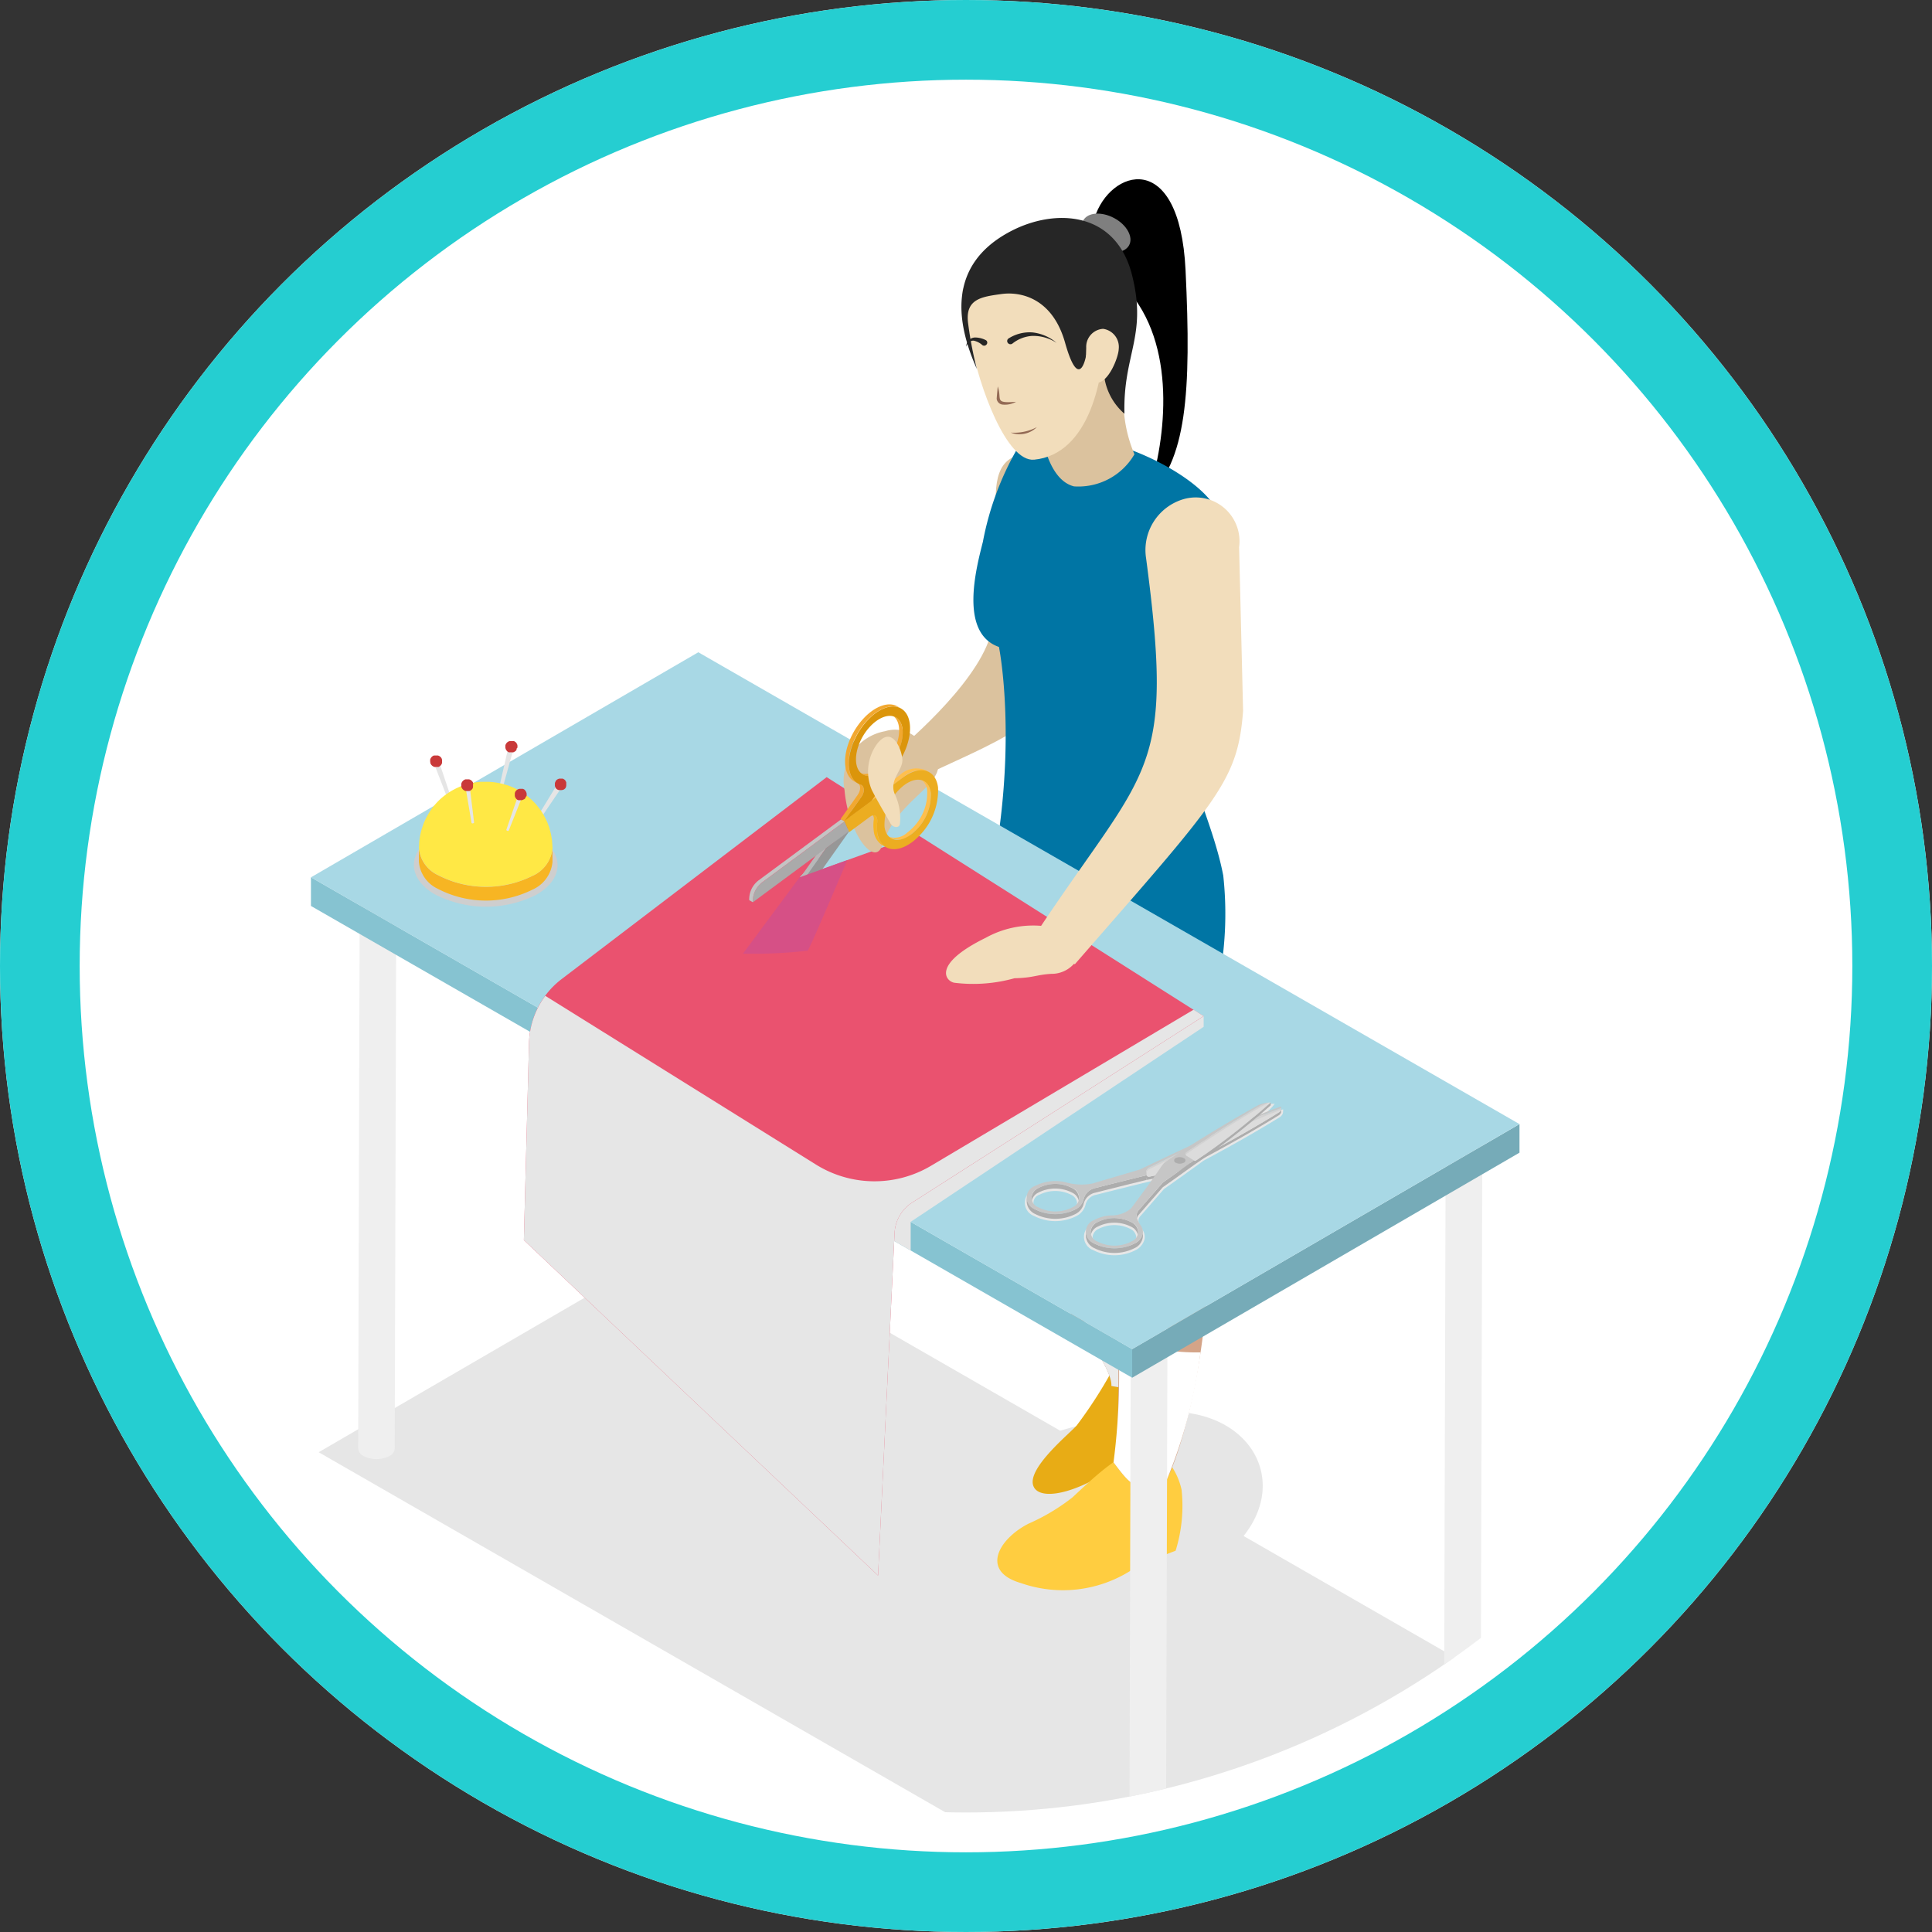 <svg xmlns="http://www.w3.org/2000/svg" xmlns:xlink="http://www.w3.org/1999/xlink" width="97" height="97" viewBox="0 0 97 97">
  <rect x="0" y="0" width="97" height="97" fill="#333333" stroke="none"/>
  <defs>
    <clipPath id="clip-path">
      <circle id="Elipse_4498" data-name="Elipse 4498" cx="42.5" cy="42.5" r="42.5" transform="translate(186 3996)" fill="#ea526f"/>
    </clipPath>
  </defs>
  <g id="Grupo_70738" data-name="Grupo 70738" transform="translate(-390 -3990)">
    <g id="Elipse_4490" data-name="Elipse 4490" transform="translate(390 3990)" fill="#fff" stroke="#25ced1" stroke-width="4">
      <circle cx="48.5" cy="48.5" r="48.5" stroke="none"/>
      <circle cx="48.5" cy="48.5" r="46.5" fill="none"/>
    </g>
    <g id="Enmascarar_grupo_74" data-name="Enmascarar grupo 74" transform="translate(210)" clip-path="url(#clip-path)">
      <g id="Grupo_70719" data-name="Grupo 70719" transform="translate(-187.605 3853.826)">
        <path id="Trazado_107815" data-name="Trazado 107815" d="M462.234,179.261c-3.375.176-.291,5.427-2.138,9.677-1.122,2.584-4.819,5.535-4.819,5.535l1.881.873c3.18-1.495,6.274-2.633,7.137-5.318S465.61,179.084,462.234,179.261Z" transform="translate(-42.961 -20.321)" fill="#dbc29e"/>
        <path id="Trazado_107816" data-name="Trazado 107816" d="M430.617,290.964c2.412-3.032.045-6.66-4.465-6.2a24.842,24.842,0,0,0-4.742.913l-17.781-10.219-19.448,11.3,41.227,23.689,19.448-11.3Z" transform="translate(-0.575 -77.672)" fill="#e6e6e6" style="mix-blend-mode: multiply;isolation: isolate"/>
        <g id="Grupo_70693" data-name="Grupo 70693" transform="translate(414.947 145.174)">
          <path id="Trazado_107817" data-name="Trazado 107817" d="M485.212,149.732c-.3-6.179-3.822-5.04-4.568-2.615l1.8,3.781c2.4,2.928,1.723,7.693.83,10.26C485.262,159.355,485.51,155.91,485.212,149.732Z" transform="translate(-473.031 -145.174)"/>
          <g id="Grupo_70689" data-name="Grupo 70689" transform="translate(4.504 58.741)">
            <path id="Trazado_107818" data-name="Trazado 107818" d="M475.157,294.468a22.62,22.62,0,0,0,1.73-2.666l1.97-1.112.217-.05v4.446a12.014,12.014,0,0,0-1.189.853c-2.363,1.928-4.64,2.427-4.914,1.533S474.812,294.865,475.157,294.468Z" transform="translate(-472.946 -290.64)" fill="#e8ac15"/>
          </g>
          <path id="Trazado_107819" data-name="Trazado 107819" d="M466.167,227.132l6.362-.155s-1.815,9.148-2.463,10.16c-.4.625-3.048,4.55-2.79,5.056s3,.187,5.445,10.949c-.6,1.3-.678,1.668-2.089,1.385.117-1.786-7.218-9.639-8.057-11.327S464.805,229.632,466.167,227.132Z" transform="translate(-462.173 -193.944)" fill="#b58c74"/>
          <path id="Trazado_107820" data-name="Trazado 107820" d="M481.418,282.67c.325,1.055.649,2.268.969,3.676-.6,1.3-.678,1.668-2.089,1.385.037-.559-.657-1.711-1.652-3.083A7.637,7.637,0,0,0,481.418,282.67Z" transform="translate(-471.841 -227.147)" fill="#ebebeb"/>
          <g id="Grupo_70690" data-name="Grupo 70690" transform="translate(2.733 63.79)">
            <path id="Trazado_107821" data-name="Trazado 107821" d="M477.21,303.836c-1.289-1.661-3.042-.026-4.877,1.694a10.163,10.163,0,0,1-2.2,1.318c-1.5.759-2.456,2.393-.384,2.99a6.374,6.374,0,0,0,5.459-.6,20.609,20.609,0,0,1,2.3-1.026,7.594,7.594,0,0,0,.3-3.059A3.435,3.435,0,0,0,477.21,303.836Z" transform="translate(-468.559 -303.144)" fill="#ffcd40"/>
          </g>
          <path id="Trazado_107822" data-name="Trazado 107822" d="M482.053,227.309a42.925,42.925,0,0,1-7.871-1.343c-.644,5.459,2.13,6.2,3.453,19.373.241,2.4.5,11.114.05,12.42.873,1.15,1.176,1.617,2.682.854,1.032-2.047,2.7-9.024,1.855-14.841C480.848,234.213,483.937,231.878,482.053,227.309Z" transform="translate(-469.122 -193.341)" fill="#d4a488"/>
          <path id="Trazado_107823" data-name="Trazado 107823" d="M483,295.431a33.768,33.768,0,0,0,.225-6.277,10.72,10.72,0,0,0,4.141.759,24.878,24.878,0,0,1-1.683,6.372C484.173,297.048,483.871,296.581,483,295.431Z" transform="translate(-474.435 -231.013)" fill="#fff"/>
          <path id="Trazado_107824" data-name="Trazado 107824" d="M475.708,204.119a17.667,17.667,0,0,0,.158-4.954c-.445-2.318-1.585-4.593-2.051-6.87.1-.511.166-.934.2-1.243q-.2-.041-.384-.1c-.233-3.6,2.387-5.966,2.046-9.665-.172-1.862-5.607-4.732-8.832-4.107.025-.022.049-.048.075-.069a2.5,2.5,0,0,0-1.389.612,14.882,14.882,0,0,0-1.733,4.685c-.326,1.292-1.213,4.578.807,5.281,0,0,1.774,8.729-2.813,19.3a5.407,5.407,0,0,0,.526.523c-.078,1.084-.155,2.1-.267,2.992,4.146,4.261,11.841,2.672,13.805,1.759C475.58,211.638,475.173,209.071,475.708,204.119Z" transform="translate(-461.792 -164.207)" fill="#0075a4"/>
          <g id="Grupo_70692" data-name="Grupo 70692" transform="translate(0.928 1.723)">
            <path id="Trazado_107825" data-name="Trazado 107825" d="M479.131,149.79c-.224.414.114,1.025.748,1.368s1.332.284,1.556-.126-.116-1.027-.752-1.366S479.351,149.379,479.131,149.79Z" transform="translate(-473.016 -149.441)" fill="#7f7f7f"/>
            <path id="Trazado_107826" data-name="Trazado 107826" d="M478.05,167.966a6.843,6.843,0,0,0,.546,2.808,3.254,3.254,0,0,1-3.033,1.612c-1.213-.3-1.627-2.263-1.712-3.275l2.448-4.158Z" transform="translate(-469.909 -158.689)" fill="#dbc29e"/>
            <path id="Trazado_107827" data-name="Trazado 107827" d="M464.266,157.911c-.153-1.038.268-.228.268-.228l5.391-1.222,1.421,2.472c.1,3.063-.808,6.791-3.52,7.049-1.384.131-2.777-3.684-3.176-5.9C464.423,158.824,464.266,157.911,464.266,157.911Z" transform="translate(-464.175 -153.626)" fill="#f2ddbb"/>
            <g id="Grupo_70691" data-name="Grupo 70691" transform="translate(0.233 5.965)">
              <path id="Trazado_107828" data-name="Trazado 107828" d="M469.45,171.7c-1.134.084-.686-.115-.921-.774,0,.04-.055.586-.052.626a.329.329,0,0,0,.249.28.539.539,0,0,0,.11.012A1.156,1.156,0,0,0,469.45,171.7Z" transform="translate(-466.939 -168.215)" fill="#936a55"/>
              <path id="Trazado_107829" data-name="Trazado 107829" d="M470.222,176.268a1.236,1.236,0,0,0,1.313-.276A2.428,2.428,0,0,1,470.222,176.268Z" transform="translate(-467.979 -171.236)" fill="#936a55"/>
              <path id="Trazado_107830" data-name="Trazado 107830" d="M469.816,164.748a.154.154,0,0,1,.038-.233,1.972,1.972,0,0,1,1.186-.3,2.241,2.241,0,0,1,1.221.526,2.139,2.139,0,0,0-1.224-.35,1.76,1.76,0,0,0-.993.383A.163.163,0,0,1,469.816,164.748Z" transform="translate(-467.714 -164.214)" fill="#262626"/>
              <path id="Trazado_107831" data-name="Trazado 107831" d="M465.7,165.2a.153.153,0,0,1-.214.038.908.908,0,0,0-.375-.21c-.183-.064-.37.08-.444.292a.633.633,0,0,1,.12-.314.46.46,0,0,1,.336-.153,1.212,1.212,0,0,1,.523.127A.142.142,0,0,1,465.7,165.2Z" transform="translate(-464.667 -164.597)" fill="#262626"/>
            </g>
            <path id="Trazado_107832" data-name="Trazado 107832" d="M464.865,157.565c-.954-2.129-1.614-5.175,1.7-6.911,2.234-1.171,5.3-1.021,6.1,2.232.755,3.038-.465,3.936-.39,6.929a3.02,3.02,0,0,1-1.043-2.2c-.14-.712-.807-1.105-.888-.694s-.421,1.558-1.05-.674-2.221-2.578-3.2-2.441-1.841.237-1.665,1.491A19.113,19.113,0,0,0,464.865,157.565Z" transform="translate(-464.09 -149.766)" fill="#262626"/>
            <path id="Trazado_107833" data-name="Trazado 107833" d="M481.206,164.785a.916.916,0,0,0-.786-1.012.905.905,0,0,0-.846.952c-.005.126-.019.62-.022.769-.018.535.222.977.533.988C480.689,166.5,481.195,165.2,481.206,164.785Z" transform="translate(-473.308 -157.986)" fill="#f2ddbb"/>
          </g>
        </g>
        <g id="Grupo_70694" data-name="Grupo 70694" transform="translate(401.393 171.231)">
          <path id="Trazado_107834" data-name="Trazado 107834" d="M430.145,209.705l-.081,28.485a.444.444,0,0,1-.267.363,1.387,1.387,0,0,1-1.294,0,.443.443,0,0,1-.274-.369l.081-28.484a.461.461,0,0,0,.271.374,1.408,1.408,0,0,0,1.3,0,.447.447,0,0,0,.269-.37Z" transform="translate(-428.228 -209.701)" fill="#efefef"/>
        </g>
        <g id="Grupo_70695" data-name="Grupo 70695" transform="translate(440.113 193.471)" style="isolation: isolate">
          <path id="Trazado_107835" data-name="Trazado 107835" d="M526.029,264.779l-.081,28.484a.463.463,0,0,1-.267.371,1.43,1.43,0,0,1-1.3,0,.462.462,0,0,1-.272-.376l.08-28.482a.45.45,0,0,0,.275.374,1.385,1.385,0,0,0,1.292,0,.448.448,0,0,0,.269-.371Z" transform="translate(-524.113 -264.777)" fill="#efefef"/>
        </g>
        <g id="Grupo_70696" data-name="Grupo 70696" transform="translate(385.586 180.42)" style="isolation: isolate">
          <path id="Trazado_107836" data-name="Trazado 107836" d="M391,232.458l-.08,28.483a.459.459,0,0,1-.265.373,1.448,1.448,0,0,1-1.3,0,.459.459,0,0,1-.27-.38l.079-28.477a.458.458,0,0,0,.271.371,1.4,1.4,0,0,0,1.3,0,.455.455,0,0,0,.268-.37Z" transform="translate(-389.083 -232.457)" fill="#efefef"/>
        </g>
        <g id="Grupo_70697" data-name="Grupo 70697" transform="translate(424.304 202.655)" style="isolation: isolate">
          <path id="Trazado_107837" data-name="Trazado 107837" d="M486.881,287.525,486.8,316.01a.46.46,0,0,1-.271.371,1.425,1.425,0,0,1-1.3,0,.457.457,0,0,1-.269-.378l.08-28.485a.457.457,0,0,0,.27.377,1.412,1.412,0,0,0,1.3,0,.453.453,0,0,0,.269-.372Z" transform="translate(-484.964 -287.519)" fill="#efefef"/>
        </g>
        <g id="Grupo_70698" data-name="Grupo 70698" transform="translate(383.217 168.918)">
          <path id="Trazado_107838" data-name="Trazado 107838" d="M504.762,262.649l0,1.434-19.447,11.3,0-1.436Z" transform="translate(-444.085 -238.955)" fill="#76abb8"/>
          <path id="Trazado_107839" data-name="Trazado 107839" d="M424.448,255.65l0,1.436L383.217,233.4V231.96Z" transform="translate(-383.217 -220.659)" fill="#86c3d1"/>
          <path id="Trazado_107840" data-name="Trazado 107840" d="M443.893,227.668l-19.445,11.3-41.231-23.689,19.448-11.3Z" transform="translate(-383.217 -203.975)" fill="#a8d8e5"/>
        </g>
        <path id="Trazado_107841" data-name="Trazado 107841" d="M445.37,248.706l1.692,8.231,3.32,1.907v-1.438l14.71-9.792v-.537L451,245.624Z" transform="translate(-37.055 -59.887)" fill="#e6e6e6" style="mix-blend-mode: multiply;isolation: isolate"/>
        <g id="Grupo_70704" data-name="Grupo 70704" transform="translate(388.379 173.344)">
          <path id="Trazado_107842" data-name="Trazado 107842" d="M402.2,225.9a5.625,5.625,0,0,0-5.1-.051c-1.43.8-1.462,2.126-.072,2.956a5.623,5.623,0,0,0,5.1.052C403.555,228.052,403.588,226.729,402.2,225.9Z" transform="translate(-396 -221.09)" fill="#cecece" style="mix-blend-mode: multiply;isolation: isolate"/>
          <g id="Grupo_70699" data-name="Grupo 70699" transform="translate(4.083 0)">
            <path id="Trazado_107843" data-name="Trazado 107843" d="M406.948,216.267a.206.206,0,0,1-.18-.047.067.067,0,0,1-.023-.06l-.632,2.779a.03.03,0,0,0,.012.029.1.1,0,0,0,.087.023.032.032,0,0,0,.026-.021l.762-2.746A.066.066,0,0,1,406.948,216.267Z" transform="translate(-406.112 -215.665)" fill="#e5e5e5"/>
            <path id="Trazado_107844" data-name="Trazado 107844" d="M407.978,215.3a.068.068,0,0,1,0-.009c0-.006,0-.013,0-.023v-.024a.214.214,0,0,0,0-.024h0c0-.006,0-.013,0-.025l-.005-.023c0-.013-.009-.028-.013-.04l-.01-.021-.012-.022-.009-.014-.008-.01c0-.006-.011-.013-.015-.019l-.014-.015-.011-.01a.078.078,0,0,0-.015-.013l-.006,0-.015-.011-.014-.009-.015-.008-.014-.007h0l-.007,0-.007,0-.013,0a.088.088,0,0,0-.014,0l-.013,0-.014,0-.014,0-.015,0h-.064l-.017,0-.021,0-.019,0-.025.008-.019.008c-.01,0-.021.01-.03.015l-.019.011-.028.022,0,0h0l-.016.016a.332.332,0,0,0-.031.038l-.013.02a.22.22,0,0,0-.017.034.093.093,0,0,0-.007.016l0,.006-.008.023v0l0,.007h0l0,.019c0,.008,0,.019,0,.026v.019c0,.008,0,.018,0,.026l0,.019.005.025.006.019a.256.256,0,0,0,.009.027l.008.017a.2.2,0,0,0,.015.027l.01.016.023.029.013.013.018.017.013.01.016.011.014.009,0,0,.006,0,0,0,.014.007.013.006h0l.01,0h0l.013,0,.014,0,.007,0h.007l.013,0,.015,0,.015,0h.05l.016,0,.023,0,.018,0h0l.032-.01.017-.008.027-.015.017-.01.021-.017.005,0,.007-.006,0,0,.018-.019h0a.082.082,0,0,1,.008-.01l0,0a.067.067,0,0,1,.008-.012.12.12,0,0,1,.01-.015l.007-.011a.034.034,0,0,1,0-.01l0-.006,0-.006.007-.018,0-.014.006-.019A.181.181,0,0,0,407.978,215.3Z" transform="translate(-406.855 -214.935)" fill="#c93939"/>
          </g>
          <g id="Grupo_70700" data-name="Grupo 70700" transform="translate(0.804 0.741)">
            <path id="Trazado_107845" data-name="Trazado 107845" d="M398.876,218.011a.205.205,0,0,1-.176.062.065.065,0,0,1-.052-.036l1.033,2.656a.031.031,0,0,0,.025.018.1.1,0,0,0,.085-.03.03.03,0,0,0,.009-.031l-.906-2.7A.066.066,0,0,1,398.876,218.011Z" transform="translate(-398.382 -217.472)" fill="#e5e5e5"/>
            <path id="Trazado_107846" data-name="Trazado 107846" d="M398.587,216.949l0-.007-.011-.021,0,0,0,0-.008-.013a.153.153,0,0,0-.015-.019h0l-.017-.019-.017-.017-.034-.025-.019-.011-.022-.011-.015-.006-.013-.005-.022-.006-.019,0-.015,0-.021,0h-.059l-.015,0h-.016l-.014,0a.06.06,0,0,0-.014,0l-.013,0-.013.006-.014,0-.013.007-.013.007-.014.008-.013.009-.014.011-.013.011-.016.015-.012.014-.017.022-.012.017c-.005.009-.01.02-.015.028l-.009.02c0,.011-.008.023-.01.034v0l0,.022a.372.372,0,0,0,0,.048v.024a.284.284,0,0,0,.006.038l0,.016,0,.007.007.023h0l0,.007h0l.008.019.013.023.01.016.015.021.012.013.019.019.015.013.022.017.017.01a.18.18,0,0,0,.027.014l.017.008.035.01.017,0,.025,0h.069l.016,0,.014,0h0l.01,0h0l.014,0,.014,0,.006,0,.005,0h0l.012-.005.014-.006.013-.007.014-.009.013-.008.015-.011.013-.011.017-.016.012-.013v0h0l0,0c.007-.009.014-.018.02-.027l.01-.016.014-.027.007-.017c0-.008.007-.019.009-.027l0-.007a.048.048,0,0,0,0-.008v0c0-.008,0-.018,0-.026v0a.123.123,0,0,0,0-.013v-.005a.07.07,0,0,1,0-.013.137.137,0,0,0,0-.019v-.013s0-.008,0-.012v-.014l0-.02,0-.014-.006-.019A.18.18,0,0,0,398.587,216.949Z" transform="translate(-397.99 -216.77)" fill="#c93939"/>
          </g>
          <g id="Grupo_70701" data-name="Grupo 70701" transform="translate(5.643 1.891)">
            <path id="Trazado_107847" data-name="Trazado 107847" d="M411.623,220.842a.2.2,0,0,1-.156-.1.065.065,0,0,1,0-.064l-1.486,2.433a.035.035,0,0,0,0,.031.1.1,0,0,0,.076.05.031.031,0,0,0,.03-.012l1.6-2.358A.066.066,0,0,1,411.623,220.842Z" transform="translate(-409.975 -220.248)" fill="#e5e5e5"/>
            <path id="Trazado_107848" data-name="Trazado 107848" d="M414.055,220.075a.031.031,0,0,1,0-.007l.01-.022,0,0v-.005l0-.014c0-.01,0-.015.007-.023h0c0-.006,0-.013,0-.025l0-.023a.276.276,0,0,0,0-.041l0-.023c0-.008,0-.017,0-.025a.135.135,0,0,0,0-.016l0-.013c0-.007-.006-.015-.009-.022l-.008-.019a.085.085,0,0,1-.008-.013l-.01-.018,0-.005-.01-.015-.011-.013-.011-.013-.011-.011h0l0,0,0,0-.011-.01-.012-.008-.013-.008-.011-.008-.013-.007-.013-.007-.014-.006-.015-.006-.015,0-.017,0-.017,0-.022,0-.019,0h-.048l-.032,0-.021.006-.033.011,0,0h0l-.021.01a.325.325,0,0,0-.042.026l-.018.014-.028.028a.063.063,0,0,1-.01.012l0,.006-.013.02h0l0,.007h0l-.01.017-.011.023-.007.019c0,.007,0,.017-.007.024l0,.019c0,.008,0,.019,0,.027v.019c0,.009,0,.02,0,.029v.019l0,.03.005.018a.289.289,0,0,0,.013.036l.007.017.012.021.009.015.012.016.009.013,0,0,0,0,0,0,.01.01.011.01h0l.008.006,0,0,.011.009.012.008.006,0,0,0,0,0,.013.007.013.006.013.006.015.006.015,0,.018.006.016,0,.023,0,.017,0h.038l.019,0,.031-.005.018,0,.026-.01.007,0,.008,0h0l.023-.012h0l.011-.007.005,0,.011-.008.014-.011.01-.009a.038.038,0,0,0,.009-.008l0,0,.005,0,.013-.015.009-.011.011-.017Z" transform="translate(-412.058 -219.617)" fill="#c93939"/>
          </g>
          <path id="Trazado_107849" data-name="Trazado 107849" d="M402.323,229.729a5.224,5.224,0,0,1-4.742-.048,1.654,1.654,0,0,1-.948-1.358l0,.688a1.654,1.654,0,0,0,.948,1.359,5.231,5.231,0,0,0,4.743.048,1.691,1.691,0,0,0,1.016-1.389l0-.687A1.689,1.689,0,0,1,402.323,229.729Z" transform="translate(-396.376 -222.917)" fill="#f7b523"/>
          <path id="Trazado_107850" data-name="Trazado 107850" d="M403.319,223.021l-.041-.261c-.026-.119-.069-.275-.1-.393l-.09-.24c-.022-.051-.05-.109-.079-.168-.019-.039-.038-.077-.057-.114l-.051-.1-.133-.21c-.031-.043-.068-.091-.106-.14-.025-.031-.048-.063-.073-.092-.039-.048-.078-.1-.112-.137l-.166-.169a3.412,3.412,0,0,0-.406-.329l-.185-.118c-.067-.042-.14-.081-.215-.12h0c-.051-.025-.1-.05-.159-.073l-.019-.009-.055-.023-.067-.026-.067-.026-.077-.025-.015,0-.078-.026-.169-.046-.159-.035-.157-.027-.154-.019c-.045,0-.105-.009-.151-.012l-.151,0-.15,0-.077,0-.046,0-.027,0c-.046,0-.108.01-.155.016h-.007c-.03,0-.059.009-.089.012l-.059.009-.054.011-.1.02-.011,0-.114.029-.134.038-.1.03-.031.012c-.033.012-.066.023-.1.036l-.042.015c-.033.013-.07.03-.108.046l-.071.032-.033.015-.18.094c-.079.045-.161.095-.242.15l0,0h0a3.19,3.19,0,0,0-1.017,1.1,3.135,3.135,0,0,0-.227.478l-.081.244a3.494,3.494,0,0,0-.122.66c0,.08-.008.187-.011.268a1.654,1.654,0,0,0,.948,1.358,5.224,5.224,0,0,0,4.742.048,1.689,1.689,0,0,0,1.016-1.387C403.34,223.3,403.328,223.142,403.319,223.021Z" transform="translate(-396.378 -217.999)" fill="#ffe845"/>
          <g id="Grupo_70702" data-name="Grupo 70702" transform="translate(2.367 1.937)">
            <path id="Trazado_107851" data-name="Trazado 107851" d="M402.341,220.191l.341,2.019a.034.034,0,0,0,.021.023.1.1,0,0,0,.09-.013.033.033,0,0,0,.016-.029l-.242-2Z" transform="translate(-402.148 -220.005)" fill="#e5e5e5"/>
            <path id="Trazado_107852" data-name="Trazado 107852" d="M402.479,219.97a.056.056,0,0,0,0-.008l-.006-.023v0l0,0,0-.014a.155.155,0,0,0-.01-.022h0l-.013-.022-.013-.019c-.008-.01-.019-.023-.028-.031l-.016-.016-.02-.015-.013-.01-.012-.007-.021-.011-.019-.008-.013-.005-.019-.006-.006,0-.019,0-.017,0-.016,0h-.06l-.015,0-.014,0-.014,0-.014,0-.014,0-.016.006-.015.006-.016.008-.015.008-.019.012-.015.011-.02.018-.015.014-.021.025-.013.018c-.006.009-.012.021-.018.03v.005l-.009.02a.172.172,0,0,0-.014.046l0,.023a.244.244,0,0,0,0,.039v.022l0,.024v0a.02.02,0,0,0,0,.008h0l0,.019.007.024.007.018c0,.008.008.017.01.024l.01.017a.235.235,0,0,0,.015.023l.011.015.019.021.014.013.024.019.015.011c.01.007.022.013.032.019l.017.007.023.008.017.006.018,0,.017,0h.017l.015,0h.043l.015,0h.014l.015,0,.014,0,.014,0,.016-.006.014-.006.017-.008.015-.008.019-.013.014-.01,0,0h0l.025-.023.013-.013.02-.025.01-.015.014-.025,0-.007,0-.008v0l.009-.024v0a.059.059,0,0,0,0-.012l0,0,0-.014a.134.134,0,0,0,0-.018l0-.013a.05.05,0,0,1,0-.011v-.049l0-.02Z" transform="translate(-401.862 -219.731)" fill="#c93939"/>
          </g>
          <g id="Grupo_70703" data-name="Grupo 70703" transform="translate(4.648 2.407)">
            <path id="Trazado_107853" data-name="Trazado 107853" d="M408.176,221.254l-.666,1.935a.031.031,0,0,0,.008.03.1.1,0,0,0,.084.032.034.034,0,0,0,.027-.018l.745-1.872Z" transform="translate(-407.509 -221.109)" fill="#e5e5e5"/>
            <path id="Trazado_107854" data-name="Trazado 107854" d="M409.118,221.291a.03.03,0,0,1,0-.008c0-.006,0-.012.005-.023v-.009l0-.015c0-.01,0-.015,0-.024h0c0-.006,0-.012,0-.025l0-.022c0-.013-.006-.029-.009-.042l-.007-.021-.01-.023-.007-.015-.006-.012-.014-.02-.012-.017-.01-.011a.078.078,0,0,0-.013-.015l0-.005-.014-.013-.013-.01-.014-.01-.013-.009h0l-.006,0-.006,0-.013-.007a.082.082,0,0,0-.013-.006l-.013-.005-.013,0-.014,0-.015,0-.014,0-.016,0-.016,0h-.057l-.019,0-.027.005-.019.006-.031.011-.02.01-.03.019h0l0,0-.018.014a.309.309,0,0,0-.034.034l-.015.018c-.01.015-.014.022-.02.032l-.008.015,0,.006-.009.022v0a.058.058,0,0,1,0,.008h0l-.006.019,0,.025,0,.019c0,.008,0,.018,0,.025v.02c0,.008,0,.018,0,.027l0,.019a.161.161,0,0,0,.006.027l.006.018.011.028.009.017c.006.011.013.021.019.032l.011.013.017.019.012.012.015.013.012.01,0,0,0,0,0,0,.012.008.014.008h0l.009,0h0l.014.006.013.006.006,0,.005,0h0l.013,0,.014,0,.015,0,.016,0h.016l.018,0h.039l.018,0h0l.034-.008.018-.006.029-.011.016-.008.024-.015.006,0,.007,0,0,0,.02-.017h0l.009-.01,0,0,.008-.01.012-.014.008-.01a.052.052,0,0,0,.006-.01l0-.006,0-.006.01-.018.007-.014.007-.018A.073.073,0,0,0,409.118,221.291Z" transform="translate(-408.104 -220.896)" fill="#c93939"/>
          </g>
        </g>
        <g id="Grupo_70714" data-name="Grupo 70714" transform="translate(419.061 191.527)">
          <path id="Trazado_107855" data-name="Trazado 107855" d="M484.949,260.4l-.119.032a9.729,9.729,0,0,0-.985.361,4.493,4.493,0,0,0,.553-.515l.124-.155h-.2a.848.848,0,0,0-.129.009l-.018,0-.017.009-.255.147-.143.083-.088-.021-.032.018c-.644.358-1.946,1.1-3.434,2.045-1.174.547-2.182,1.03-2.479,1.173l-2.381.7a1.493,1.493,0,0,1-.428.056,4.253,4.253,0,0,1-.89-.125,2.471,2.471,0,0,0-.526-.055,2.147,2.147,0,0,0-1.06.256.713.713,0,0,0,.006,1.338,2.327,2.327,0,0,0,2.121,0,.871.871,0,0,0,.448-.533.665.665,0,0,1,.527-.53c.7-.177,1.709-.431,2.567-.638l.282-.068c-.394.557-.886,1.218-1.163,1.588-.085.112-.32.257-.967.309a2.037,2.037,0,0,0-.853.248.713.713,0,0,0,.006,1.338,2.327,2.327,0,0,0,2.121,0,.876.876,0,0,0,.447-.531.608.608,0,0,0-.094-.483c-.2-.3-.279-.5-.128-.676l1.2-1.377c.085-.059.687-.483,1.5-1.071h0l.053-.038.443-.321c.8-.428,2.356-1.274,3.8-2.168a.391.391,0,0,0,.164-.183.279.279,0,0,0,.02-.1Zm-10.643,5.1a1.765,1.765,0,0,1-1.591,0,.424.424,0,0,1-.006-.812,1.769,1.769,0,0,1,1.592,0,.511.511,0,0,1,.3.408A.5.5,0,0,1,474.306,265.5Zm2.967,1.713a1.768,1.768,0,0,1-1.592,0,.509.509,0,0,1-.3-.407.5.5,0,0,1,.3-.405,1.766,1.766,0,0,1,1.591,0,.509.509,0,0,1,.3.408A.5.5,0,0,1,477.273,267.209Z" transform="translate(-471.98 -260.056)" fill="#e7e7e7" style="mix-blend-mode: multiply;isolation: isolate"/>
          <g id="Grupo_70705" data-name="Grupo 70705" transform="translate(12.86 0.212)" style="isolation: isolate">
            <path id="Trazado_107856" data-name="Trazado 107856" d="M503.842,260.488v.233a.173.173,0,0,1-.014.065v-.233a.169.169,0,0,0,.014-.065Z" transform="translate(-503.827 -260.488)" fill="#cbcbcb"/>
          </g>
          <path id="Trazado_107857" data-name="Trazado 107857" d="M488.487,263.018l-1.215.592-.031.016a.252.252,0,0,0-.147.2v.234a.251.251,0,0,1,.147-.2l.031-.016,1.214-.592c.2-.1,3.666-1.756,5.365-2.368v-.233C492.152,261.262,488.688,262.921,488.487,263.018Z" transform="translate(-480.99 -260.372)" fill="#d2d2d2"/>
          <g id="Grupo_70706" data-name="Grupo 70706" transform="translate(6.103 3.458)" style="isolation: isolate">
            <path id="Trazado_107858" data-name="Trazado 107858" d="M487.094,268.532v0Z" transform="translate(-487.093 -268.526)" fill="#b8b8b8"/>
          </g>
          <path id="Trazado_107859" data-name="Trazado 107859" d="M487.1,268.73v.234l-.006-.19v-.233Z" transform="translate(-480.99 -265.077)" fill="#a5a5a5"/>
          <g id="Grupo_70707" data-name="Grupo 70707" transform="translate(6.108 0.373)">
            <path id="Trazado_107860" data-name="Trazado 107860" d="M493.86,260.886v.138a.3.3,0,0,1-.126.139c-2.261,1.4-4.885,2.743-5.129,2.852a9.676,9.676,0,0,1-1.5.386v-.138a9.773,9.773,0,0,0,1.5-.386c.245-.109,2.867-1.453,5.129-2.853a.3.3,0,0,0,.126-.138Z" transform="translate(-487.107 -260.886)" fill="#adadad"/>
          </g>
          <path id="Trazado_107861" data-name="Trazado 107861" d="M493.852,260.886a.3.3,0,0,1-.126.138c-2.262,1.4-4.884,2.743-5.129,2.853a9.77,9.77,0,0,1-1.5.386l-.005-.19a.247.247,0,0,1,.147-.21l.031-.016,1.206-.588C488.69,263.157,492.153,261.5,493.852,260.886Z" transform="translate(-480.991 -260.513)" fill="#dcdcdc"/>
          <g id="Grupo_70708" data-name="Grupo 70708" transform="translate(0.334 4.087)">
            <path id="Trazado_107862" data-name="Trazado 107862" d="M475.193,270.779v.233a.6.6,0,0,0-.353-.492,1.858,1.858,0,0,0-1.687,0,.591.591,0,0,0-.346.485v-.233a.594.594,0,0,1,.347-.485,1.859,1.859,0,0,1,1.687,0,.6.6,0,0,1,.352.492Z" transform="translate(-472.807 -270.084)" fill="#adadad"/>
          </g>
          <g id="Grupo_70709" data-name="Grupo 70709" transform="translate(0.095 3.654)">
            <path id="Trazado_107863" data-name="Trazado 107863" d="M478.229,269.01v.234c-.869.21-1.876.463-2.568.638a.763.763,0,0,0-.6.6.778.778,0,0,1-.4.472,2.235,2.235,0,0,1-2.025,0,.715.715,0,0,1-.422-.591v-.233a.715.715,0,0,0,.422.59,2.233,2.233,0,0,0,2.025,0,.779.779,0,0,0,.4-.471.762.762,0,0,1,.6-.6c.693-.175,1.7-.428,2.568-.638Z" transform="translate(-472.215 -269.01)" fill="#adadad"/>
          </g>
          <path id="Trazado_107864" data-name="Trazado 107864" d="M478.229,263.928c-.868.21-1.875.464-2.568.638a.762.762,0,0,0-.6.6.78.78,0,0,1-.4.471,2.233,2.233,0,0,1-2.025,0,.619.619,0,0,1-.006-1.173,2.235,2.235,0,0,1,1.518-.19,2.86,2.86,0,0,0,1.365.067l2.388-.706c.293-.141,5.867-2.821,7.092-3.153a.174.174,0,0,1-.014.067c-1.7.612-5.163,2.271-5.364,2.368l-1.216.592-.031.016a.247.247,0,0,0-.147.21Zm-3.736,1.614a.516.516,0,0,0,0-.977,1.859,1.859,0,0,0-1.687,0,.517.517,0,0,0,.005.978,1.859,1.859,0,0,0,1.687,0Z" transform="translate(-472.12 -260.274)" fill="#c6c6c6"/>
          <g id="Grupo_70713" data-name="Grupo 70713" transform="translate(3.062)">
            <path id="Trazado_107865" data-name="Trazado 107865" d="M500.976,260.115v.058l.088-.022s.211-.046.219-.046a.518.518,0,0,0,.206-.122A1.492,1.492,0,0,0,500.976,260.115Z" transform="translate(-492.329 -259.975)" fill="#c6c6c6"/>
            <path id="Trazado_107866" data-name="Trazado 107866" d="M496.107,259.983a1.591,1.591,0,0,0-.482.184c-.6.352-1.279.759-1.841,1.121-.975.63-1.533,1-1.78,1.171a.123.123,0,0,0-.064.1v.233a.123.123,0,0,1,.064-.1c.247-.168.806-.541,1.78-1.171.634-.409,1.415-.874,2.068-1.253l.254-.148v-.138Z" transform="translate(-486.941 -259.975)" fill="#d2d2d2"/>
            <g id="Grupo_70710" data-name="Grupo 70710" transform="translate(4.998 2.583)" style="isolation: isolate">
              <path id="Trazado_107867" data-name="Trazado 107867" d="M492.013,266.465v.233a.132.132,0,0,1-.073-.107v-.233a.131.131,0,0,0,.073.107Z" transform="translate(-491.939 -266.358)" fill="#ededed"/>
            </g>
            <path id="Trazado_107868" data-name="Trazado 107868" d="M492.473,266.841v.233l-.353-.218v-.233Z" transform="translate(-487.049 -263.933)" fill="#d6d6d6"/>
            <path id="Trazado_107869" data-name="Trazado 107869" d="M496.224,259.962a38.675,38.675,0,0,1-3.857,3l-.353-.218c-.092-.057-.1-.146-.009-.206.247-.167.806-.54,1.763-1.159l.017-.011c.634-.409,1.415-.874,2.068-1.253l.255-.147A.769.769,0,0,1,496.224,259.962Z" transform="translate(-486.943 -259.962)" fill="#dcdcdc"/>
            <g id="Grupo_70711" data-name="Grupo 70711" transform="translate(0.239 5.801)">
              <path id="Trazado_107870" data-name="Trazado 107870" d="M482.541,275.022v.234a.6.6,0,0,0-.353-.492,1.861,1.861,0,0,0-1.687,0,.591.591,0,0,0-.346.486v-.233a.593.593,0,0,1,.347-.486,1.859,1.859,0,0,1,1.687,0,.6.6,0,0,1,.352.492Z" transform="translate(-480.155 -274.328)" fill="#adadad"/>
            </g>
            <g id="Grupo_70712" data-name="Grupo 70712">
              <path id="Trazado_107871" data-name="Trazado 107871" d="M488.857,262.886a.159.159,0,0,1-.109-.008h0v-.008c-.882.636-1.529,1.091-1.564,1.115l-1.209,1.386a.384.384,0,0,0-.1.26l0,.233a.393.393,0,0,1,.1-.26l1.209-1.386c.035-.024.682-.479,1.564-1.115v-.087h0v.087a38.431,38.431,0,0,0,3.857-3v-.138A37.059,37.059,0,0,1,488.857,262.886Z" transform="translate(-483.323 -259.962)" fill="#adadad"/>
              <path id="Trazado_107872" data-name="Trazado 107872" d="M482.012,276.619a2.233,2.233,0,0,1-2.026,0,.717.717,0,0,1-.423-.59v.233a.717.717,0,0,0,.423.59,2.232,2.232,0,0,0,2.025,0,.71.71,0,0,0,.416-.582v-.234A.712.712,0,0,1,482.012,276.619Z" transform="translate(-479.563 -269.541)" fill="#adadad"/>
            </g>
            <path id="Trazado_107873" data-name="Trazado 107873" d="M484.627,262.654c.247-.168.806-.541,1.78-1.171.578-.373,1.278-.792,1.892-1.151l-.088-.022c-.806.448-2.635,1.491-4.574,2.788a.966.966,0,0,0-.269.264c-.374.565-1.1,1.545-1.538,2.131a1.551,1.551,0,0,1-1.036.346,1.952,1.952,0,0,0-.813.235.62.62,0,0,0,.006,1.173,2.233,2.233,0,0,0,2.026,0c.409-.238.516-.584.322-.879-.17-.258-.336-.545-.12-.791l1.209-1.386c.035-.024.682-.479,1.564-1.115l-.352-.218C484.544,262.8,484.539,262.714,484.627,262.654Zm-2.783,4.5a1.86,1.86,0,0,1-1.688,0,.516.516,0,0,1,0-.977,1.859,1.859,0,0,1,1.687,0A.516.516,0,0,1,481.844,267.15Z" transform="translate(-479.565 -260.17)" fill="#c6c6c6"/>
          </g>
          <path id="Trazado_107874" data-name="Trazado 107874" d="M486.95,269.03l-.107.088c0,.017.056.029.071.041a.872.872,0,0,0,.313-.033C486.985,269.137,486.95,269.03,486.95,269.03Z" transform="translate(-480.841 -265.368)" fill="#adadad"/>
          <path id="Trazado_107875" data-name="Trazado 107875" d="M491.023,266.8a.122.122,0,0,1,0,.232.44.44,0,0,1-.4,0,.123.123,0,0,1,0-.232A.44.44,0,0,1,491.023,266.8Z" transform="translate(-483.046 -264.008)" fill="#adadad"/>
        </g>
        <path id="Trazado_107876" data-name="Trazado 107876" d="M429.458,222.408l-5.922,2.132,3.607-3.6-2.25-1.427-13.312,10.143a4.156,4.156,0,0,0-1.631,3.189l-.259,9.913,17.783,16.84.829-17.2a1.926,1.926,0,0,1,.884-1.526l14.633-9.358Z" transform="translate(-15.784 -44.321)" fill="#ea526f"/>
        <path id="Trazado_107877" data-name="Trazado 107877" d="M453.083,213.951a1.648,1.648,0,0,0-1.51-.278,2.525,2.525,0,0,0-2.037,2.972c.185,2.152,1.513,3.9,1.894,2.747.714-2.173,2.828-2.877,2.814-4.017Z" transform="translate(-39.528 -40.788)" fill="#dbc29e"/>
        <path id="Trazado_107878" data-name="Trazado 107878" d="M443.317,247.4l-13.189,7.84a5.559,5.559,0,0,1-5.768-.061l-13.594-8.475a4.148,4.148,0,0,0-.816,2.351l-.259,9.913,17.783,16.84.829-17.2a1.926,1.926,0,0,1,.884-1.526l14.633-9.358Z" transform="translate(-15.784 -60.533)" fill="#e6e6e6" style="mix-blend-mode: multiply;isolation: isolate"/>
        <g id="Grupo_70718" data-name="Grupo 70718" transform="translate(405.217 171.539)">
          <path id="Trazado_107879" data-name="Trazado 107879" d="M457.073,220.444a.737.737,0,0,0-.33-.571l-.18-.1a.738.738,0,0,1,.33.571,2.481,2.481,0,0,1-.719,1.856,2.2,2.2,0,0,1-.276.244.925.925,0,0,1-1,.189l.18.1a.923.923,0,0,0,1-.189,2.146,2.146,0,0,0,.276-.244A2.479,2.479,0,0,0,457.073,220.444Z" transform="translate(-447.953 -216.012)" fill="#ffbf4d"/>
          <g id="Grupo_70715" data-name="Grupo 70715" transform="translate(6.145 5.491)" style="isolation: isolate">
            <path id="Trazado_107880" data-name="Trazado 107880" d="M453.635,225.742l-.18-.1a.967.967,0,0,1-.432-.749,2.061,2.061,0,0,1,0-.5.322.322,0,0,0-.106-.326l.179.1a.325.325,0,0,1,.107.326,1.961,1.961,0,0,0,0,.5.966.966,0,0,0,.433.749Z" transform="translate(-452.915 -224.064)" fill="#f7b523"/>
          </g>
          <path id="Trazado_107881" data-name="Trazado 107881" d="M455.37,218.506a1.219,1.219,0,0,0-1.314.248l-1.6,1.181.179.1,1.6-1.181a1.217,1.217,0,0,1,1.313-.248Z" transform="translate(-446.499 -215.197)" fill="#ffbf4d"/>
          <path id="Trazado_107882" data-name="Trazado 107882" d="M449.853,226.131l-.179-.1-.02-.044.18.1Z" transform="translate(-444.826 -219.717)" fill="#dea320"/>
          <path id="Trazado_107883" data-name="Trazado 107883" d="M449.515,225.364l-.18-.1-.216-.49.179.1Z" transform="translate(-444.506 -218.994)" fill="#dea320"/>
          <path id="Trazado_107884" data-name="Trazado 107884" d="M449.277,224.83l-.179-.1-.014-.03.18.1Z" transform="translate(-444.486 -218.949)" fill="#dea320"/>
          <path id="Trazado_107885" data-name="Trazado 107885" d="M446.991,226.936l-.18-.1,1.148-.849.179.1Z" transform="translate(-443.131 -219.717)" fill="#999"/>
          <path id="Trazado_107886" data-name="Trazado 107886" d="M439.56,232.427l-.179-.1,3-4.238.18.1Z" transform="translate(-438.701 -220.97)" fill="#b8b8b8"/>
          <path id="Trazado_107887" data-name="Trazado 107887" d="M438.49,228.2a1.035,1.035,0,0,1,.131-.116l4.132-3.055.217.49-1.148.849-3.675,2.717A1.183,1.183,0,0,1,438.49,228.2Z" transform="translate(-437.963 -219.148)" fill="#aaa"/>
          <path id="Trazado_107888" data-name="Trazado 107888" d="M452.489,219.012c.844-.623,1.626-.4,1.746.5a3.253,3.253,0,0,1-.943,2.437,2.863,2.863,0,0,1-.363.32c-.842.621-1.623.4-1.745-.5a1.965,1.965,0,0,1,0-.5c.032-.281-.131-.448-.358-.28l-1.046.773-.019-.044-.217-.49-.013-.03,1.362-1.008Zm1.383.771c-.092-.685-.688-.856-1.329-.382a2.163,2.163,0,0,0-.275.244,2.481,2.481,0,0,0-.719,1.856c.093.685.688.857,1.329.382a2.142,2.142,0,0,0,.276-.244,2.479,2.479,0,0,0,.719-1.856Z" transform="translate(-444.751 -215.351)" fill="#ecad21"/>
          <path id="Trazado_107889" data-name="Trazado 107889" d="M449.264,223.311l-.18-.1,1.364-1.008.179.1Z" transform="translate(-444.486 -217.461)" fill="#f0b022"/>
          <path id="Trazado_107890" data-name="Trazado 107890" d="M453.344,212.026a.562.562,0,0,0-.118-.092l-.179-.1a.575.575,0,0,1,.118.092c.382.384.266,1.3-.258,2.035a2.673,2.673,0,0,1-.249.3c-.433.451-.938.627-1.272.432l.179.1c.334.194.839.018,1.272-.433a2.619,2.619,0,0,0,.25-.3C453.611,213.321,453.726,212.41,453.344,212.026Z" transform="translate(-445.858 -211.279)" fill="#f2a830"/>
          <g id="Grupo_70716" data-name="Grupo 70716" transform="translate(0.68 11.353)" style="isolation: isolate">
            <path id="Trazado_107891" data-name="Trazado 107891" d="M439.617,238.727l-.18-.1a.312.312,0,0,1-.056-.044l.179.1a.277.277,0,0,0,.057.044Z" transform="translate(-439.381 -238.579)" fill="#9e9e9e"/>
          </g>
          <path id="Trazado_107892" data-name="Trazado 107892" d="M442.826,227.09l1.148-.849.007.016-3.375,4.763a1.248,1.248,0,0,1-.119.145c-.232.241-.508.318-.662.162Z" transform="translate(-438.966 -219.871)" fill="#979797"/>
          <g id="Grupo_70717" data-name="Grupo 70717" transform="translate(4.598)">
            <path id="Trazado_107893" data-name="Trazado 107893" d="M449.939,220.234c.147.086.17.353,0,.595l-.854,1.207.18.1.854-1.207c.17-.241.149-.509,0-.594Z" transform="translate(-449.084 -216.289)" fill="#f2a830"/>
            <path id="Trazado_107894" data-name="Trazado 107894" d="M452.255,210.569c-.439-.255-1.1-.025-1.668.567a3.406,3.406,0,0,0-.329.4c-.688.971-.84,2.167-.338,2.672a.745.745,0,0,0,.155.12l.179.1a.763.763,0,0,1-.155-.12c-.5-.506-.349-1.7.339-2.673a3.435,3.435,0,0,1,.329-.4c.568-.592,1.229-.821,1.668-.567Z" transform="translate(-449.406 -210.466)" fill="#f2a830"/>
          </g>
          <path id="Trazado_107895" data-name="Trazado 107895" d="M452.535,210.948c.5.5.35,1.7-.338,2.673l-1.3,1.841-1.362,1.008.854-1.207c.185-.262.144-.554-.038-.612a.725.725,0,0,1-.3-.184c-.5-.506-.349-1.7.339-2.673a3.439,3.439,0,0,1,.329-.4C451.351,210.727,452.109,210.52,452.535,210.948Zm-.555,2.454c.524-.74.639-1.651.257-2.035-.323-.326-.9-.167-1.39.341a2.6,2.6,0,0,0-.249.3c-.523.741-.639,1.651-.258,2.035.324.326.9.167,1.39-.341a2.625,2.625,0,0,0,.25-.3Z" transform="translate(-444.751 -210.62)" fill="#db950b"/>
          <path id="Trazado_107896" data-name="Trazado 107896" d="M442.309,224.77l-4.132,3.055a1.046,1.046,0,0,0-.132.116,1.187,1.187,0,0,0-.343.884l.18.1a1.183,1.183,0,0,1,.342-.885,1.034,1.034,0,0,1,.131-.116l4.132-3.055Z" transform="translate(-437.697 -218.994)" fill="#c4c4c4"/>
        </g>
        <path id="Trazado_107897" data-name="Trazado 107897" d="M439.776,230.688l-2.846,3.835a23.915,23.915,0,0,0,3.247-.149c.087-.033,1.99-4.547,1.99-4.547Z" transform="translate(-32.023 -50.469)" fill="#d65086"/>
        <path id="Trazado_107898" data-name="Trazado 107898" d="M474.109,184.83a2.664,2.664,0,0,0-1.887,2.972c1.43,10.76.111,10.4-5.271,18.453a4.918,4.918,0,0,0-2.781.6c-2.706,1.329-2.019,2.182-1.573,2.257a7.683,7.683,0,0,0,3.016-.226c.969-.023,1.081-.173,1.84-.221a1.5,1.5,0,0,0,1.151-.507l.04.025c7.193-8.247,8.177-9.18,8.448-12.718l-.2-8.222A2.2,2.2,0,0,0,474.109,184.83Z" transform="translate(-47.075 -23.597)" fill="#f2ddbb"/>
        <path id="Trazado_107899" data-name="Trazado 107899" d="M452.914,214.858a2.364,2.364,0,0,0-.258,2.3c.3.59.69,1.238.945,1.691.116.2.431.248.468.016a2.819,2.819,0,0,0-.246-1.472c-.337-.731.416-1.228.369-1.779S453.653,213.889,452.914,214.858Z" transform="translate(-41.282 -41.324)" fill="#f2ddbb"/>
      </g>
    </g>
  </g>
</svg>
